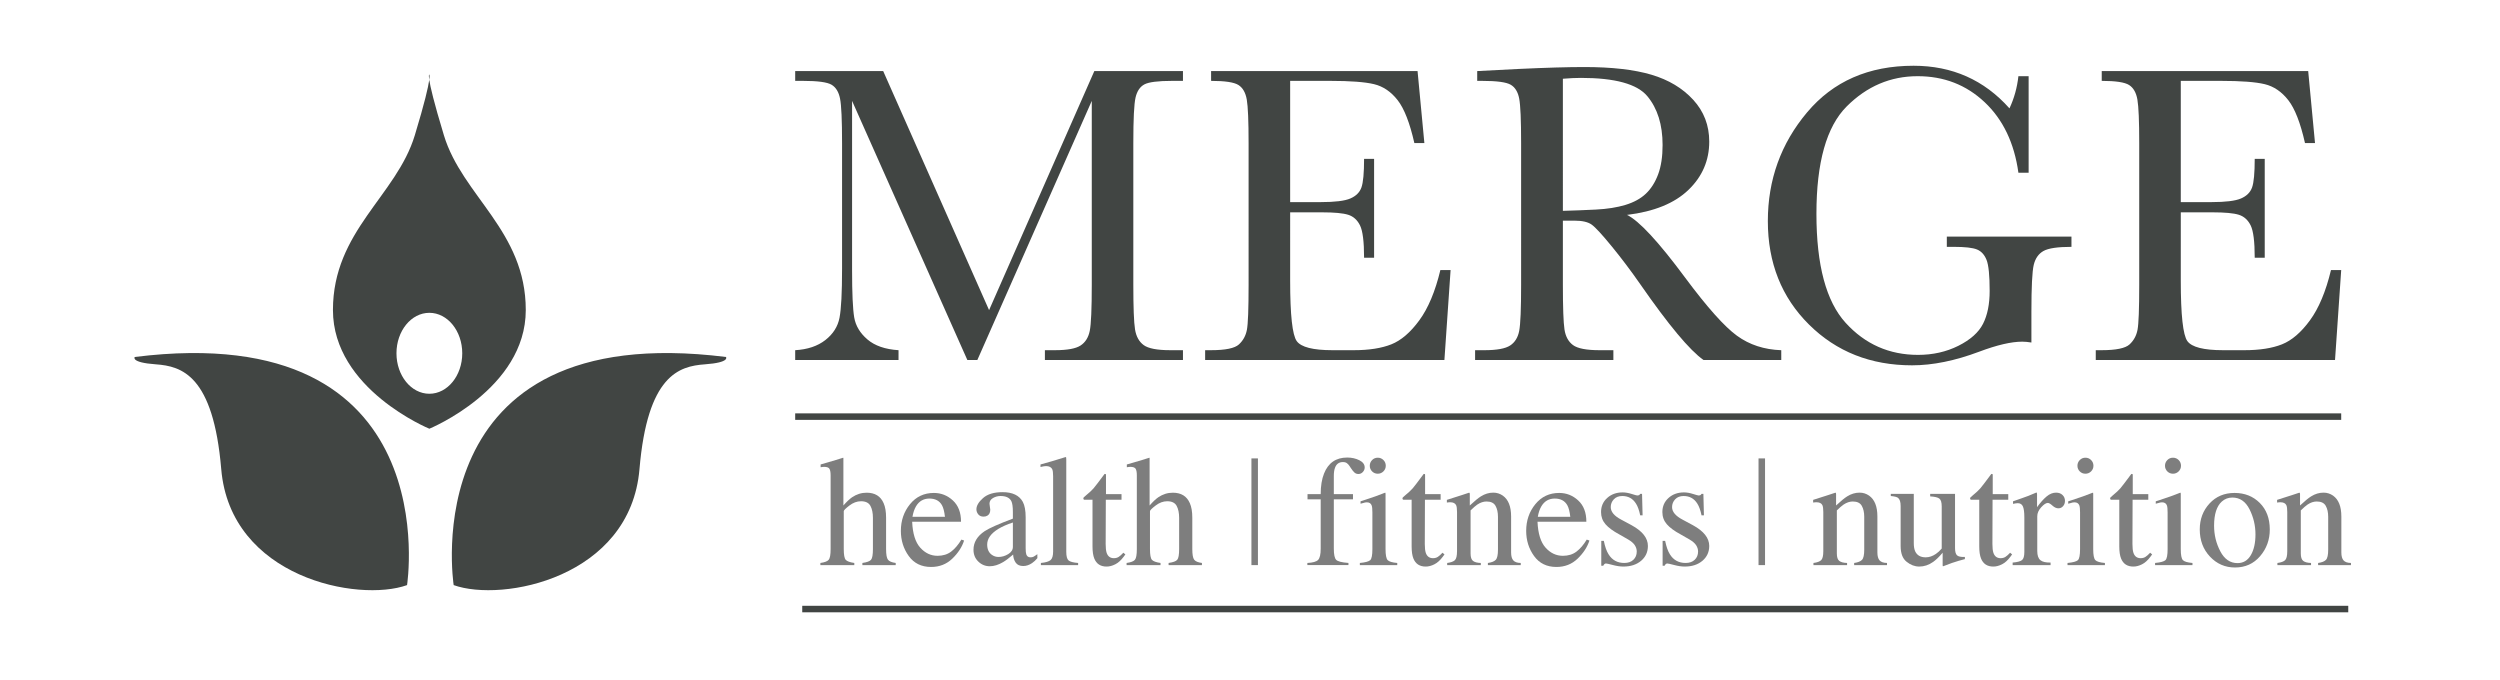 <?xml version="1.0" encoding="utf-8"?>
<!-- Generator: Adobe Illustrator 15.0.0, SVG Export Plug-In . SVG Version: 6.00 Build 0)  -->
<!DOCTYPE svg PUBLIC "-//W3C//DTD SVG 1.1//EN" "http://www.w3.org/Graphics/SVG/1.1/DTD/svg11.dtd">
<svg version="1.1" id="Layer_1" xmlns="http://www.w3.org/2000/svg" xmlns:xlink="http://www.w3.org/1999/xlink" x="0px" y="0px"
	 width="384.09px" height="104.545px" viewBox="0 0 384.09 104.545" enable-background="new 0 0 384.09 104.545"
	 xml:space="preserve">
<g>
	<g>
		<path fill="#414543" d="M62.538,89.893c0,0,6.406-41.078-41.834-35.049c0,0-0.707,0.849,3.251,1.131
			c3.957,0.283,8.813,1.665,10.034,16.092C35.402,88.763,55.047,92.579,62.538,89.893z"/>
		<path fill="#414543" d="M69.701,89.893c0,0-6.407-41.078,41.833-35.049c0,0,0.707,0.849-3.251,1.131
			c-3.957,0.283-8.813,1.665-10.035,16.092C96.836,88.763,77.191,92.579,69.701,89.893z"/>
		<path fill="#414543" d="M68.199,20.783c-1.579-5.208-2.098-7.505-2.25-8.521c0.108-0.803-0.011-0.807-0.011-0.807
			s-0.102,0.008,0,0.731v0.144c-0.149,1.048-0.661,3.348-2.208,8.453c-2.826,9.328-12.578,14.698-12.578,26.853
			c0,12.155,14.812,18.231,14.812,18.231s14.813-6.076,14.813-18.231C80.778,35.481,71.026,30.111,68.199,20.783z M65.965,60.496
			c-2.791,0-5.053-2.785-5.053-6.218c0-3.434,2.262-6.218,5.053-6.218c2.791,0,5.053,2.784,5.053,6.218
			C71.018,57.711,68.756,60.496,65.965,60.496z"/>
	</g>
	<g>
		<path fill="#414543" d="M151.958,47.647l16.171-36.728h13.617v1.506h-1.637c-2.182,0-3.612,0.18-4.288,0.54
			c-0.676,0.36-1.129,1.031-1.358,2.013c-0.229,0.982-0.344,3.317-0.344,7.005v21.769c0,3.492,0.088,5.778,0.262,6.858
			c0.174,1.081,0.617,1.882,1.326,2.406c0.709,0.524,2.067,0.786,4.075,0.786h1.964v1.505h-21.212v-1.505h1.571
			c1.877,0,3.181-0.241,3.912-0.721c0.731-0.48,1.201-1.228,1.408-2.243c0.208-1.015,0.311-3.377,0.311-7.087v-28.25l-17.579,39.805
			h-1.539L130.91,15.502v25.992c0,3.557,0.109,5.979,0.327,7.268c0.218,1.288,0.895,2.417,2.03,3.388s2.728,1.521,4.779,1.653v1.505
			H122.17v-1.505c1.898-0.109,3.442-0.628,4.632-1.555c1.189-0.928,1.915-2.068,2.176-3.421c0.262-1.354,0.393-3.863,0.393-7.529
			V21.984c0-3.536-0.104-5.816-0.311-6.841c-0.208-1.026-0.644-1.735-1.309-2.128c-0.666-0.393-2.123-0.589-4.371-0.589h-1.21
			v-1.506h13.519L151.958,47.647z"/>
		<path fill="#414543" d="M221.292,41.494h1.571l-0.95,13.813h-36.761v-1.505h0.917c2.204,0,3.628-0.296,4.271-0.884
			c0.644-0.59,1.053-1.337,1.228-2.243c0.174-0.906,0.261-3.214,0.261-6.924V21.984c0-3.383-0.093-5.608-0.277-6.678
			c-0.186-1.07-0.611-1.817-1.277-2.243c-0.666-0.426-2.068-0.638-4.207-0.638v-1.506h31.72l1.047,11.064h-1.538
			c-0.699-3.099-1.555-5.298-2.57-6.596c-1.014-1.298-2.22-2.117-3.617-2.455c-1.396-0.338-3.644-0.507-6.742-0.507h-6.154v18.626
			h4.714c2.16,0,3.672-0.186,4.533-0.557c0.862-0.371,1.43-0.933,1.702-1.686s0.409-2.221,0.409-4.403h1.538v15.189h-1.538
			c0-2.466-0.207-4.119-0.622-4.959c-0.415-0.84-1.02-1.386-1.816-1.637s-2.145-0.376-4.043-0.376h-4.877V43.13
			c0,5.26,0.338,8.354,1.015,9.281c0.676,0.927,2.498,1.391,5.467,1.391H208c2.335,0,4.255-0.302,5.762-0.901
			c1.505-0.599,2.94-1.832,4.304-3.699C219.43,47.337,220.505,44.768,221.292,41.494z"/>
		<path fill="#414543" d="M273.667,55.308h-11.948c-2.117-1.484-5.357-5.368-9.723-11.653c-1.396-2.008-2.848-3.934-4.353-5.778
			c-1.507-1.844-2.543-2.968-3.11-3.372c-0.567-0.404-1.452-0.605-2.651-0.605h-1.768v9.853c0,3.492,0.082,5.778,0.245,6.858
			c0.164,1.081,0.601,1.882,1.31,2.406c0.709,0.524,2.067,0.786,4.075,0.786h2.128v1.505h-21.245v-1.505h1.44
			c1.898,0,3.214-0.241,3.944-0.721c0.731-0.48,1.195-1.228,1.392-2.243c0.197-1.015,0.295-3.377,0.295-7.087V21.984
			c0-3.536-0.098-5.816-0.295-6.841c-0.196-1.026-0.633-1.735-1.31-2.128c-0.677-0.393-2.139-0.589-4.387-0.589h-0.753v-1.506
			l6.351-0.327c4.234-0.197,7.595-0.294,10.082-0.294c4.234,0,7.678,0.393,10.328,1.178c2.651,0.786,4.796,2.073,6.433,3.862
			c1.637,1.79,2.455,3.928,2.455,6.417c0,2.902-1.069,5.379-3.208,7.431c-2.138,2.051-5.281,3.328-9.428,3.83
			c1.855,0.895,4.846,4.125,8.97,9.689c3.36,4.518,6.001,7.474,7.922,8.871c1.92,1.397,4.19,2.138,6.809,2.227V55.308z
			 M240.114,32.394c1.637-0.043,3.327-0.109,5.073-0.196c1.746-0.088,3.263-0.328,4.55-0.72c1.288-0.393,2.331-0.966,3.127-1.718
			c0.796-0.753,1.424-1.741,1.882-2.963s0.688-2.728,0.688-4.518c0-3.121-0.78-5.62-2.34-7.496
			c-1.562-1.877-4.96-2.815-10.197-2.815c-0.808,0-1.735,0.043-2.782,0.13V32.394z"/>
		<path fill="#414543" d="M299.101,36.354h19.15v1.571c-2.117,0-3.552,0.213-4.305,0.638c-0.753,0.426-1.249,1.135-1.49,2.128
			c-0.239,0.993-0.359,3.399-0.359,7.218v4.714c-0.523-0.087-0.993-0.131-1.407-0.131c-1.681,0-3.885,0.513-6.612,1.539
			c-3.71,1.396-7.147,2.095-10.312,2.095c-6.352,0-11.632-2.089-15.844-6.269c-4.212-4.178-6.318-9.476-6.318-15.892
			c0-6.351,2.008-11.916,6.023-16.695s9.472-7.169,16.367-7.169c5.937,0,10.847,2.182,14.731,6.547
			c0.72-1.528,1.178-3.175,1.374-4.943h1.571v14.829H310.1c-0.633-4.561-2.362-8.172-5.188-10.835
			c-2.826-2.662-6.257-3.994-10.295-3.994c-4.168,0-7.802,1.549-10.9,4.648c-3.099,3.099-4.648,8.599-4.648,16.498
			c0,7.878,1.495,13.459,4.485,16.744c2.988,3.284,6.699,4.928,11.129,4.928c2.27,0,4.332-0.464,6.188-1.392
			c1.854-0.928,3.12-2.057,3.797-3.389c0.676-1.331,1.015-3.011,1.015-5.041c0-2.379-0.158-3.967-0.475-4.763
			s-0.802-1.332-1.457-1.604c-0.654-0.273-1.854-0.409-3.6-0.409h-1.049V36.354z"/>
		<path fill="#414543" d="M358.123,41.494h1.57l-0.949,13.813h-36.76v-1.505h0.916c2.204,0,3.628-0.296,4.272-0.884
			c0.643-0.59,1.053-1.337,1.228-2.243c0.174-0.906,0.262-3.214,0.262-6.924V21.984c0-3.383-0.094-5.608-0.279-6.678
			c-0.185-1.07-0.61-1.817-1.276-2.243c-0.665-0.426-2.067-0.638-4.206-0.638v-1.506h31.72l1.048,11.064h-1.539
			c-0.698-3.099-1.554-5.298-2.569-6.596c-1.015-1.298-2.22-2.117-3.617-2.455c-1.396-0.338-3.645-0.507-6.744-0.507h-6.153v18.626
			h4.713c2.161,0,3.673-0.186,4.534-0.557c0.862-0.371,1.43-0.933,1.703-1.686c0.272-0.753,0.409-2.221,0.409-4.403h1.538v15.189
			h-1.538c0-2.466-0.208-4.119-0.622-4.959c-0.415-0.84-1.021-1.386-1.816-1.637c-0.797-0.251-2.146-0.376-4.044-0.376h-4.877V43.13
			c0,5.26,0.338,8.354,1.015,9.281c0.677,0.927,2.499,1.391,5.467,1.391h3.307c2.335,0,4.255-0.302,5.761-0.901
			c1.506-0.599,2.94-1.832,4.305-3.699C356.262,47.337,357.336,44.768,358.123,41.494z"/>
	</g>
	<g>
		<path fill="#7E7E7E" d="M126.039,86.491c0.646-0.089,1.07-0.247,1.271-0.479c0.201-0.233,0.302-0.782,0.302-1.649V73.015
			c0-0.441-0.058-0.768-0.171-0.975c-0.114-0.21-0.392-0.313-0.833-0.313c-0.087,0-0.171,0.006-0.254,0.018
			c-0.083,0.011-0.175,0.024-0.278,0.041v-0.426c0.347-0.102,0.774-0.227,1.283-0.373c0.508-0.146,0.861-0.249,1.058-0.313
			l1.135-0.354l0.023,0.083v7.259c0.497-0.567,0.938-0.984,1.324-1.254c0.693-0.472,1.442-0.709,2.246-0.709
			c1.277,0,2.147,0.535,2.612,1.608c0.252,0.567,0.378,1.312,0.378,2.234v4.822c0,0.835,0.097,1.378,0.29,1.631
			s0.589,0.419,1.188,0.498v0.33h-5.119v-0.33c0.686-0.097,1.127-0.257,1.324-0.484c0.197-0.23,0.295-0.777,0.295-1.645v-4.787
			c0-0.765-0.128-1.384-0.384-1.856c-0.257-0.472-0.739-0.709-1.449-0.709c-0.615,0-1.21,0.221-1.785,0.661
			c-0.575,0.443-0.863,0.73-0.863,0.864v5.827c0,0.883,0.103,1.435,0.308,1.655c0.205,0.221,0.643,0.377,1.312,0.474v0.33h-5.213
			V86.491z"/>
		<path fill="#7E7E7E" d="M146.395,76.887c0.835,0.768,1.253,1.855,1.253,3.268h-7.507c0.079,1.823,0.493,3.154,1.242,3.985
			c0.749,0.836,1.635,1.252,2.659,1.252c0.828,0,1.525-0.217,2.093-0.648c0.567-0.434,1.092-1.046,1.572-1.842l0.414,0.144
			c-0.323,1.001-0.928,1.929-1.815,2.782c-0.886,0.853-1.972,1.278-3.256,1.278c-1.482,0-2.626-0.56-3.434-1.68
			c-0.808-1.118-1.211-2.407-1.211-3.865c0-1.583,0.469-2.95,1.407-4.103c0.938-1.149,2.159-1.725,3.665-1.725
			C144.586,75.733,145.559,76.118,146.395,76.887z M140.732,77.79c-0.252,0.426-0.433,0.962-0.544,1.608h4.989
			c-0.087-0.788-0.237-1.376-0.449-1.763c-0.386-0.694-1.033-1.039-1.939-1.039C141.891,76.597,141.205,76.992,140.732,77.79z"/>
		<path fill="#7E7E7E" d="M151.277,81.608c0.725-0.474,2.171-1.116,4.338-1.928v-1.005c0-0.803-0.079-1.362-0.236-1.678
			c-0.268-0.527-0.823-0.792-1.667-0.792c-0.402,0-0.784,0.103-1.146,0.308c-0.363,0.213-0.544,0.504-0.544,0.875
			c0,0.094,0.02,0.255,0.059,0.477c0.04,0.227,0.06,0.37,0.06,0.434c0,0.439-0.146,0.749-0.438,0.922
			c-0.166,0.103-0.362,0.153-0.591,0.153c-0.354,0-0.626-0.117-0.815-0.349c-0.189-0.232-0.284-0.49-0.284-0.775
			c0-0.551,0.341-1.127,1.022-1.73c0.682-0.604,1.681-0.905,2.997-0.905c1.529,0,2.565,0.498,3.109,1.489
			c0.291,0.545,0.438,1.337,0.438,2.378v4.739c0,0.457,0.031,0.773,0.094,0.945c0.102,0.307,0.315,0.462,0.639,0.462
			c0.181,0,0.331-0.028,0.449-0.083s0.323-0.188,0.615-0.402v0.615c-0.252,0.307-0.524,0.56-0.816,0.756
			c-0.441,0.3-0.891,0.448-1.347,0.448c-0.536,0-0.924-0.171-1.165-0.518c-0.241-0.35-0.372-0.762-0.396-1.243
			c-0.599,0.521-1.111,0.907-1.537,1.16c-0.717,0.424-1.399,0.637-2.045,0.637c-0.678,0-1.265-0.237-1.761-0.715
			c-0.497-0.477-0.745-1.082-0.745-1.815C149.563,83.325,150.134,82.373,151.277,81.608z M155.615,80.273
			c-0.906,0.3-1.655,0.63-2.246,0.991c-1.134,0.703-1.702,1.497-1.702,2.389c0,0.717,0.236,1.246,0.709,1.584
			c0.307,0.221,0.65,0.332,1.028,0.332c0.52,0,1.019-0.147,1.496-0.438c0.477-0.292,0.715-0.664,0.715-1.112V80.273z"/>
		<path fill="#7E7E7E" d="M159.917,86.491c0.733-0.072,1.23-0.219,1.49-0.445c0.26-0.223,0.39-0.663,0.39-1.317V73.181
			c0-0.521-0.043-0.879-0.13-1.077c-0.158-0.329-0.477-0.495-0.957-0.495c-0.111,0-0.23,0.011-0.361,0.035
			c-0.13,0.023-0.293,0.059-0.49,0.105v-0.39c1.063-0.283,2.344-0.662,3.842-1.135c0.055,0,0.088,0.024,0.1,0.071
			s0.018,0.148,0.018,0.308v14.172c0,0.687,0.118,1.129,0.354,1.331c0.236,0.2,0.726,0.33,1.466,0.385v0.33h-5.722V86.491z"/>
		<path fill="#7E7E7E" d="M172.306,75.922v0.853h-2.412l-0.024,6.808c0,0.6,0.052,1.052,0.154,1.359
			c0.189,0.545,0.56,0.816,1.111,0.816c0.284,0,0.53-0.068,0.739-0.202c0.209-0.134,0.447-0.345,0.715-0.637l0.308,0.26l-0.26,0.354
			c-0.41,0.553-0.843,0.94-1.301,1.169c-0.457,0.23-0.898,0.343-1.324,0.343c-0.93,0-1.56-0.412-1.891-1.24
			c-0.181-0.448-0.272-1.071-0.272-1.868v-7.162h-1.289c-0.04-0.025-0.069-0.048-0.088-0.072c-0.02-0.022-0.03-0.055-0.03-0.094
			c0-0.078,0.018-0.14,0.053-0.184c0.035-0.043,0.148-0.145,0.337-0.302c0.544-0.448,0.936-0.814,1.176-1.093
			c0.241-0.279,0.806-1.019,1.697-2.218c0.102,0,0.163,0.01,0.183,0.024c0.02,0.016,0.03,0.076,0.03,0.178v2.907H172.306z"/>
		<path fill="#7E7E7E" d="M173.086,86.491c0.646-0.089,1.07-0.247,1.271-0.479c0.201-0.233,0.301-0.782,0.301-1.649V73.015
			c0-0.441-0.057-0.768-0.171-0.975c-0.114-0.21-0.392-0.313-0.833-0.313c-0.087,0-0.172,0.006-0.254,0.018
			c-0.083,0.011-0.176,0.024-0.278,0.041v-0.426c0.347-0.102,0.774-0.227,1.283-0.373c0.508-0.146,0.861-0.249,1.058-0.313
			l1.135-0.354l0.023,0.083v7.259c0.497-0.567,0.938-0.984,1.324-1.254c0.693-0.472,1.442-0.709,2.246-0.709
			c1.276,0,2.147,0.535,2.612,1.608c0.253,0.567,0.378,1.312,0.378,2.234v4.822c0,0.835,0.096,1.378,0.29,1.631
			s0.589,0.419,1.188,0.498v0.33h-5.119v-0.33c0.686-0.097,1.127-0.257,1.324-0.484c0.197-0.23,0.295-0.777,0.295-1.645v-4.787
			c0-0.765-0.128-1.384-0.384-1.856c-0.256-0.472-0.739-0.709-1.448-0.709c-0.615,0-1.21,0.221-1.785,0.661
			c-0.575,0.443-0.863,0.73-0.863,0.864v5.827c0,0.883,0.102,1.435,0.307,1.655s0.643,0.377,1.312,0.474v0.33h-5.213V86.491z"/>
	</g>
	<g>
		<path fill="#7E7E7E" d="M200.859,86.491c0.836-0.042,1.386-0.196,1.649-0.468s0.397-0.845,0.397-1.72v-7.59h-2.023v-0.792h2.023
			c0-1.244,0.168-2.297,0.509-3.156c0.647-1.646,1.834-2.47,3.564-2.47c0.693,0,1.315,0.138,1.863,0.413
			c0.55,0.275,0.824,0.646,0.824,1.112c0,0.26-0.095,0.492-0.283,0.697c-0.188,0.206-0.416,0.308-0.682,0.308
			c-0.228,0-0.424-0.07-0.588-0.208c-0.165-0.137-0.36-0.381-0.588-0.728l-0.2-0.307c-0.11-0.166-0.239-0.306-0.389-0.419
			c-0.149-0.115-0.357-0.172-0.623-0.172c-0.596,0-0.999,0.296-1.212,0.887c-0.117,0.314-0.177,0.729-0.177,1.24v2.802h2.944v0.792
			h-2.944v7.59c0,0.891,0.12,1.46,0.361,1.708c0.24,0.247,0.868,0.407,1.884,0.479v0.33h-6.312V86.491z"/>
		<path fill="#7E7E7E" d="M208.92,86.491c0.844-0.079,1.376-0.225,1.597-0.432c0.221-0.21,0.331-0.775,0.331-1.697v-5.639
			c0-0.511-0.036-0.865-0.107-1.063c-0.118-0.322-0.365-0.484-0.744-0.484c-0.086,0-0.171,0.007-0.254,0.022
			c-0.082,0.017-0.32,0.079-0.715,0.19v-0.368l0.507-0.164c1.381-0.45,2.341-0.789,2.885-1.018c0.221-0.095,0.363-0.142,0.427-0.142
			c0.016,0.057,0.023,0.113,0.023,0.178v8.487c0,0.899,0.108,1.463,0.325,1.691c0.217,0.228,0.707,0.373,1.472,0.438v0.33h-5.746
			V86.491z M210.801,70.685c0.236-0.243,0.527-0.366,0.875-0.366c0.338,0,0.628,0.121,0.868,0.358
			c0.241,0.241,0.36,0.533,0.36,0.877c0,0.339-0.119,0.626-0.36,0.867c-0.24,0.237-0.53,0.358-0.868,0.358
			c-0.348,0-0.639-0.121-0.875-0.358c-0.236-0.241-0.354-0.528-0.354-0.867C210.447,71.218,210.565,70.928,210.801,70.685z"/>
		<path fill="#7E7E7E" d="M221.333,75.922v0.853h-2.411l-0.023,6.808c0,0.6,0.052,1.052,0.154,1.359
			c0.189,0.545,0.56,0.816,1.111,0.816c0.284,0,0.529-0.068,0.738-0.202s0.447-0.345,0.715-0.637l0.307,0.26l-0.26,0.354
			c-0.409,0.553-0.843,0.94-1.3,1.169c-0.456,0.23-0.898,0.343-1.324,0.343c-0.929,0-1.561-0.412-1.892-1.24
			c-0.181-0.448-0.271-1.071-0.271-1.868v-7.162h-1.289c-0.04-0.025-0.07-0.048-0.089-0.072c-0.019-0.022-0.03-0.055-0.03-0.094
			c0-0.078,0.019-0.14,0.054-0.184c0.036-0.043,0.149-0.145,0.338-0.302c0.544-0.448,0.935-0.814,1.175-1.093
			c0.241-0.279,0.807-1.019,1.696-2.218c0.103,0,0.164,0.01,0.184,0.024c0.02,0.016,0.029,0.076,0.029,0.178v2.907H221.333z"/>
		<path fill="#7E7E7E" d="M222.338,86.491c0.56-0.072,0.951-0.211,1.176-0.421c0.225-0.209,0.337-0.675,0.337-1.4v-6.005
			c0-0.5-0.047-0.853-0.141-1.056c-0.151-0.298-0.458-0.445-0.923-0.445c-0.071,0-0.144,0.004-0.219,0.012
			c-0.076,0.007-0.168,0.021-0.277,0.035v-0.414c0.322-0.095,1.087-0.338,2.292-0.731l1.112-0.368c0.055,0,0.088,0.019,0.1,0.061
			c0.012,0.039,0.019,0.094,0.019,0.164v1.738c0.724-0.677,1.289-1.143,1.698-1.396c0.614-0.387,1.252-0.578,1.911-0.578
			c0.535,0,1.022,0.152,1.463,0.46c0.851,0.6,1.274,1.668,1.274,3.205v5.52c0,0.567,0.113,0.977,0.34,1.229
			c0.228,0.251,0.607,0.383,1.139,0.391v0.33h-5.048v-0.33c0.575-0.079,0.977-0.239,1.206-0.479
			c0.229-0.241,0.343-0.763,0.343-1.566v-5.047c0-0.679-0.125-1.24-0.376-1.686s-0.713-0.667-1.388-0.667
			c-0.462,0-0.933,0.156-1.41,0.473c-0.267,0.181-0.611,0.48-1.034,0.897v6.619c0,0.567,0.125,0.948,0.378,1.143
			c0.252,0.192,0.649,0.296,1.193,0.313v0.33h-5.165V86.491z"/>
		<path fill="#7E7E7E" d="M242.468,76.887c0.836,0.768,1.253,1.855,1.253,3.268h-7.505c0.078,1.823,0.492,3.154,1.24,3.985
			c0.749,0.836,1.636,1.252,2.661,1.252c0.827,0,1.523-0.217,2.091-0.648c0.567-0.434,1.092-1.046,1.573-1.842l0.412,0.144
			c-0.322,1.001-0.927,1.929-1.813,2.782c-0.887,0.853-1.973,1.278-3.257,1.278c-1.481,0-2.625-0.56-3.434-1.68
			c-0.809-1.118-1.213-2.407-1.213-3.865c0-1.583,0.47-2.95,1.408-4.103c0.938-1.149,2.158-1.725,3.664-1.725
			C240.662,75.733,241.634,76.118,242.468,76.887z M236.807,77.79c-0.253,0.426-0.434,0.962-0.544,1.608h4.989
			c-0.088-0.788-0.236-1.376-0.45-1.763c-0.386-0.694-1.033-1.039-1.938-1.039C237.966,76.597,237.28,76.992,236.807,77.79z"/>
		<path fill="#7E7E7E" d="M246.014,83.098h0.392c0.18,0.899,0.423,1.589,0.73,2.068c0.551,0.882,1.356,1.325,2.417,1.325
			c0.59,0,1.056-0.164,1.398-0.492c0.343-0.326,0.514-0.75,0.514-1.271c0-0.33-0.1-0.648-0.296-0.956
			c-0.197-0.308-0.544-0.609-1.041-0.899l-1.322-0.756c-0.97-0.521-1.683-1.045-2.14-1.572c-0.458-0.528-0.686-1.15-0.686-1.869
			c0-0.882,0.313-1.605,0.945-2.173c0.63-0.568,1.422-0.853,2.375-0.853c0.418,0,0.876,0.079,1.378,0.237
			c0.5,0.156,0.781,0.235,0.845,0.235c0.141,0,0.244-0.019,0.307-0.058c0.063-0.042,0.118-0.103,0.165-0.19h0.284l0.084,3.299
			h-0.368c-0.157-0.766-0.369-1.359-0.638-1.785c-0.488-0.788-1.192-1.183-2.115-1.183c-0.552,0-0.985,0.17-1.3,0.508
			c-0.316,0.339-0.473,0.738-0.473,1.195c0,0.726,0.543,1.37,1.631,1.938l1.56,0.839c1.68,0.915,2.518,1.979,2.518,3.192
			c0,0.93-0.347,1.691-1.044,2.281c-0.696,0.592-1.608,0.886-2.731,0.886c-0.473,0-1.008-0.079-1.605-0.235
			c-0.598-0.158-0.951-0.237-1.062-0.237c-0.095,0-0.177,0.034-0.247,0.102c-0.07,0.066-0.125,0.147-0.166,0.241h-0.308V83.098z"/>
		<path fill="#7E7E7E" d="M255.437,83.098h0.389c0.183,0.899,0.427,1.589,0.731,2.068c0.551,0.882,1.356,1.325,2.419,1.325
			c0.59,0,1.054-0.164,1.396-0.492c0.342-0.326,0.513-0.75,0.513-1.271c0-0.33-0.098-0.648-0.294-0.956
			c-0.198-0.308-0.544-0.609-1.041-0.899l-1.323-0.756c-0.97-0.521-1.683-1.045-2.14-1.572c-0.458-0.528-0.687-1.15-0.687-1.869
			c0-0.882,0.314-1.605,0.945-2.173c0.631-0.568,1.424-0.853,2.377-0.853c0.417,0,0.876,0.079,1.377,0.237
			c0.5,0.156,0.781,0.235,0.846,0.235c0.142,0,0.243-0.019,0.307-0.058c0.062-0.042,0.118-0.103,0.165-0.19h0.284l0.082,3.299
			h-0.366c-0.157-0.766-0.37-1.359-0.638-1.785c-0.489-0.788-1.194-1.183-2.116-1.183c-0.552,0-0.985,0.17-1.301,0.508
			c-0.314,0.339-0.473,0.738-0.473,1.195c0,0.726,0.544,1.37,1.631,1.938l1.561,0.839c1.679,0.915,2.519,1.979,2.519,3.192
			c0,0.93-0.349,1.691-1.045,2.281c-0.696,0.592-1.605,0.886-2.731,0.886c-0.472,0-1.007-0.079-1.604-0.235
			c-0.599-0.158-0.953-0.237-1.062-0.237c-0.094,0-0.177,0.034-0.248,0.102c-0.07,0.066-0.126,0.147-0.165,0.241h-0.307V83.098z"/>
	</g>
	<g>
		<path fill="#7E7E7E" d="M278.611,86.491c0.561-0.072,0.951-0.211,1.177-0.421c0.225-0.209,0.337-0.675,0.337-1.4v-6.005
			c0-0.5-0.048-0.853-0.142-1.056c-0.149-0.298-0.457-0.445-0.922-0.445c-0.071,0-0.145,0.004-0.219,0.012
			c-0.075,0.007-0.167,0.021-0.278,0.035v-0.414c0.323-0.095,1.088-0.338,2.294-0.731l1.11-0.368c0.055,0,0.09,0.019,0.1,0.061
			c0.014,0.039,0.019,0.094,0.019,0.164v1.738c0.725-0.677,1.29-1.143,1.699-1.396c0.614-0.387,1.251-0.578,1.911-0.578
			c0.535,0,1.022,0.152,1.464,0.46c0.849,0.6,1.274,1.668,1.274,3.205v5.52c0,0.567,0.113,0.977,0.339,1.229
			c0.228,0.251,0.607,0.383,1.138,0.391v0.33h-5.047v-0.33c0.575-0.079,0.978-0.239,1.206-0.479
			c0.228-0.241,0.342-0.763,0.342-1.566v-5.047c0-0.679-0.125-1.24-0.376-1.686s-0.713-0.667-1.387-0.667
			c-0.463,0-0.933,0.156-1.41,0.473c-0.268,0.181-0.61,0.48-1.035,0.897v6.619c0,0.567,0.126,0.948,0.378,1.143
			c0.254,0.192,0.65,0.296,1.194,0.313v0.33h-5.166V86.491z"/>
		<path fill="#7E7E7E" d="M294.026,75.875v7.565c0,0.537,0.074,0.966,0.225,1.288c0.292,0.6,0.827,0.899,1.608,0.899
			c0.535,0,1.059-0.178,1.571-0.532c0.291-0.196,0.588-0.47,0.887-0.816v-6.478c0-0.605-0.118-1.005-0.354-1.193
			s-0.71-0.304-1.419-0.344v-0.39h3.818v8.321c0,0.537,0.097,0.905,0.289,1.107c0.193,0.199,0.603,0.288,1.224,0.266v0.33
			c-0.433,0.118-0.752,0.207-0.957,0.266c-0.204,0.061-0.549,0.168-1.028,0.326c-0.205,0.069-0.655,0.239-1.348,0.507
			c-0.04,0-0.063-0.017-0.071-0.053c-0.007-0.036-0.012-0.077-0.012-0.124v-1.902c-0.536,0.637-1.024,1.11-1.466,1.417
			c-0.67,0.474-1.379,0.709-2.128,0.709c-0.686,0-1.332-0.243-1.938-0.733c-0.614-0.482-0.922-1.289-0.922-2.426v-6.143
			c0-0.626-0.134-1.045-0.402-1.256c-0.173-0.132-0.543-0.227-1.11-0.281v-0.331H294.026z"/>
		<path fill="#7E7E7E" d="M308.542,75.922v0.853h-2.412l-0.023,6.808c0,0.6,0.051,1.052,0.154,1.359
			c0.188,0.545,0.559,0.816,1.11,0.816c0.283,0,0.53-0.068,0.739-0.202s0.447-0.345,0.715-0.637l0.308,0.26l-0.261,0.354
			c-0.409,0.553-0.844,0.94-1.3,1.169c-0.457,0.23-0.898,0.343-1.324,0.343c-0.93,0-1.561-0.412-1.891-1.24
			c-0.183-0.448-0.272-1.071-0.272-1.868v-7.162h-1.288c-0.04-0.025-0.069-0.048-0.09-0.072c-0.019-0.022-0.029-0.055-0.029-0.094
			c0-0.078,0.019-0.14,0.053-0.184c0.037-0.043,0.148-0.145,0.338-0.302c0.544-0.448,0.936-0.814,1.176-1.093
			c0.241-0.279,0.806-1.019,1.696-2.218c0.103,0,0.164,0.01,0.185,0.024c0.019,0.016,0.028,0.076,0.028,0.178v2.907H308.542z"/>
		<path fill="#7E7E7E" d="M309.216,86.431c0.724-0.062,1.205-0.19,1.441-0.385c0.236-0.192,0.355-0.604,0.355-1.234v-5.33
			c0-0.78-0.074-1.339-0.22-1.673c-0.146-0.335-0.411-0.503-0.798-0.503c-0.079,0-0.183,0.01-0.313,0.03
			c-0.13,0.019-0.266,0.045-0.407,0.075v-0.391c0.447-0.156,0.907-0.318,1.379-0.484c0.471-0.164,0.797-0.282,0.979-0.354
			c0.392-0.148,0.796-0.318,1.212-0.507c0.056,0,0.09,0.019,0.1,0.059c0.014,0.039,0.02,0.122,0.02,0.249v1.938
			c0.505-0.701,0.992-1.248,1.464-1.644c0.47-0.395,0.958-0.59,1.464-0.59c0.402,0,0.73,0.12,0.983,0.359
			c0.253,0.241,0.38,0.541,0.38,0.905c0,0.322-0.098,0.596-0.29,0.814c-0.193,0.221-0.435,0.332-0.728,0.332
			c-0.299,0-0.601-0.138-0.904-0.413c-0.303-0.277-0.541-0.415-0.715-0.415c-0.276,0-0.614,0.223-1.017,0.668
			c-0.402,0.444-0.603,0.904-0.603,1.378v5.332c0,0.677,0.157,1.147,0.473,1.412c0.315,0.264,0.839,0.386,1.572,0.371v0.391h-5.827
			V86.431z"/>
		<path fill="#7E7E7E" d="M317.643,86.491c0.845-0.079,1.376-0.225,1.597-0.432c0.222-0.21,0.331-0.775,0.331-1.697v-5.639
			c0-0.511-0.035-0.865-0.106-1.063c-0.118-0.322-0.366-0.484-0.744-0.484c-0.087,0-0.173,0.007-0.255,0.022
			c-0.083,0.017-0.321,0.079-0.715,0.19v-0.368l0.509-0.164c1.378-0.45,2.34-0.789,2.884-1.018c0.221-0.095,0.361-0.142,0.426-0.142
			c0.016,0.057,0.023,0.113,0.023,0.178v8.487c0,0.899,0.108,1.463,0.325,1.691c0.217,0.228,0.708,0.373,1.472,0.438v0.33h-5.746
			V86.491z M319.523,70.685c0.237-0.243,0.529-0.366,0.875-0.366c0.34,0,0.629,0.121,0.868,0.358
			c0.241,0.241,0.361,0.533,0.361,0.877c0,0.339-0.12,0.626-0.361,0.867c-0.239,0.237-0.528,0.358-0.868,0.358
			c-0.346,0-0.638-0.121-0.875-0.358c-0.236-0.241-0.354-0.528-0.354-0.867C319.168,71.218,319.287,70.928,319.523,70.685z"/>
		<path fill="#7E7E7E" d="M330.056,75.922v0.853h-2.412l-0.023,6.808c0,0.6,0.051,1.052,0.154,1.359
			c0.189,0.545,0.559,0.816,1.111,0.816c0.283,0,0.529-0.068,0.738-0.202s0.448-0.345,0.715-0.637l0.308,0.26l-0.261,0.354
			c-0.409,0.553-0.844,0.94-1.3,1.169c-0.456,0.23-0.898,0.343-1.323,0.343c-0.93,0-1.562-0.412-1.892-1.24
			c-0.183-0.448-0.271-1.071-0.271-1.868v-7.162h-1.289c-0.04-0.025-0.068-0.048-0.09-0.072c-0.019-0.022-0.029-0.055-0.029-0.094
			c0-0.078,0.02-0.14,0.053-0.184c0.037-0.043,0.149-0.145,0.338-0.302c0.544-0.448,0.937-0.814,1.177-1.093
			c0.24-0.279,0.805-1.019,1.695-2.218c0.104,0,0.164,0.01,0.185,0.024c0.02,0.016,0.028,0.076,0.028,0.178v2.907H330.056z"/>
		<path fill="#7E7E7E" d="M331.096,86.491c0.844-0.079,1.375-0.225,1.596-0.432c0.221-0.21,0.331-0.775,0.331-1.697v-5.639
			c0-0.511-0.035-0.865-0.106-1.063c-0.118-0.322-0.366-0.484-0.744-0.484c-0.087,0-0.172,0.007-0.254,0.022
			c-0.084,0.017-0.322,0.079-0.716,0.19v-0.368l0.509-0.164c1.378-0.45,2.34-0.789,2.884-1.018c0.22-0.095,0.361-0.142,0.426-0.142
			c0.016,0.057,0.023,0.113,0.023,0.178v8.487c0,0.899,0.108,1.463,0.325,1.691c0.217,0.228,0.708,0.373,1.472,0.438v0.33h-5.745
			V86.491z M332.976,70.685c0.235-0.243,0.528-0.366,0.875-0.366c0.338,0,0.628,0.121,0.868,0.358
			c0.24,0.241,0.361,0.533,0.361,0.877c0,0.339-0.121,0.626-0.361,0.867c-0.24,0.237-0.53,0.358-0.868,0.358
			c-0.347,0-0.64-0.121-0.875-0.358c-0.236-0.241-0.355-0.528-0.355-0.867C332.621,71.218,332.74,70.928,332.976,70.685z"/>
		<path fill="#7E7E7E" d="M339.459,77.358c0.997-1.084,2.278-1.625,3.848-1.625c1.561,0,2.853,0.513,3.877,1.536
			c1.024,1.024,1.537,2.389,1.537,4.09c0,1.568-0.496,2.932-1.489,4.091c-0.993,1.157-2.278,1.738-3.854,1.738
			c-1.514,0-2.795-0.556-3.842-1.668c-1.048-1.111-1.573-2.506-1.573-4.184C337.963,79.768,338.462,78.442,339.459,77.358z
			 M341.348,77.057c-0.791,0.717-1.186,1.955-1.186,3.712c0,1.403,0.317,2.712,0.954,3.926c0.635,1.212,1.517,1.819,2.646,1.819
			c0.884,0,1.565-0.405,2.043-1.218c0.477-0.811,0.716-1.876,0.716-3.192c0-1.361-0.304-2.646-0.911-3.854
			c-0.608-1.204-1.487-1.808-2.642-1.808C342.346,76.442,341.805,76.647,341.348,77.057z"/>
		<path fill="#7E7E7E" d="M349.891,86.491c0.561-0.072,0.951-0.211,1.177-0.421c0.224-0.209,0.337-0.675,0.337-1.4v-6.005
			c0-0.5-0.048-0.853-0.142-1.056c-0.15-0.298-0.457-0.445-0.923-0.445c-0.071,0-0.144,0.004-0.218,0.012
			c-0.075,0.007-0.167,0.021-0.278,0.035v-0.414c0.323-0.095,1.087-0.338,2.294-0.731l1.11-0.368c0.055,0,0.089,0.019,0.1,0.061
			c0.014,0.039,0.019,0.094,0.019,0.164v1.738c0.724-0.677,1.289-1.143,1.699-1.396c0.614-0.387,1.251-0.578,1.91-0.578
			c0.536,0,1.023,0.152,1.465,0.46c0.849,0.6,1.274,1.668,1.274,3.205v5.52c0,0.567,0.113,0.977,0.339,1.229
			c0.227,0.251,0.607,0.383,1.138,0.391v0.33h-5.047v-0.33c0.575-0.079,0.977-0.239,1.206-0.479
			c0.228-0.241,0.342-0.763,0.342-1.566v-5.047c0-0.679-0.125-1.24-0.376-1.686s-0.713-0.667-1.387-0.667
			c-0.463,0-0.933,0.156-1.41,0.473c-0.268,0.181-0.611,0.48-1.035,0.897v6.619c0,0.567,0.125,0.948,0.378,1.143
			c0.254,0.192,0.65,0.296,1.194,0.313v0.33h-5.166V86.491z"/>
	</g>
	<line fill="none" stroke="#7E7E7E" stroke-miterlimit="10" x1="192.764" y1="70.428" x2="192.764" y2="86.821"/>
	<line fill="none" stroke="#7E7E7E" stroke-miterlimit="10" x1="270.673" y1="70.428" x2="270.673" y2="86.821"/>
	<line fill="none" stroke="#414543" stroke-miterlimit="10" x1="122.17" y1="64.008" x2="359.693" y2="64.008"/>
	<line fill="none" stroke="#414543" stroke-miterlimit="10" x1="123.253" y1="93.572" x2="360.777" y2="93.572"/>
</g>
</svg>
